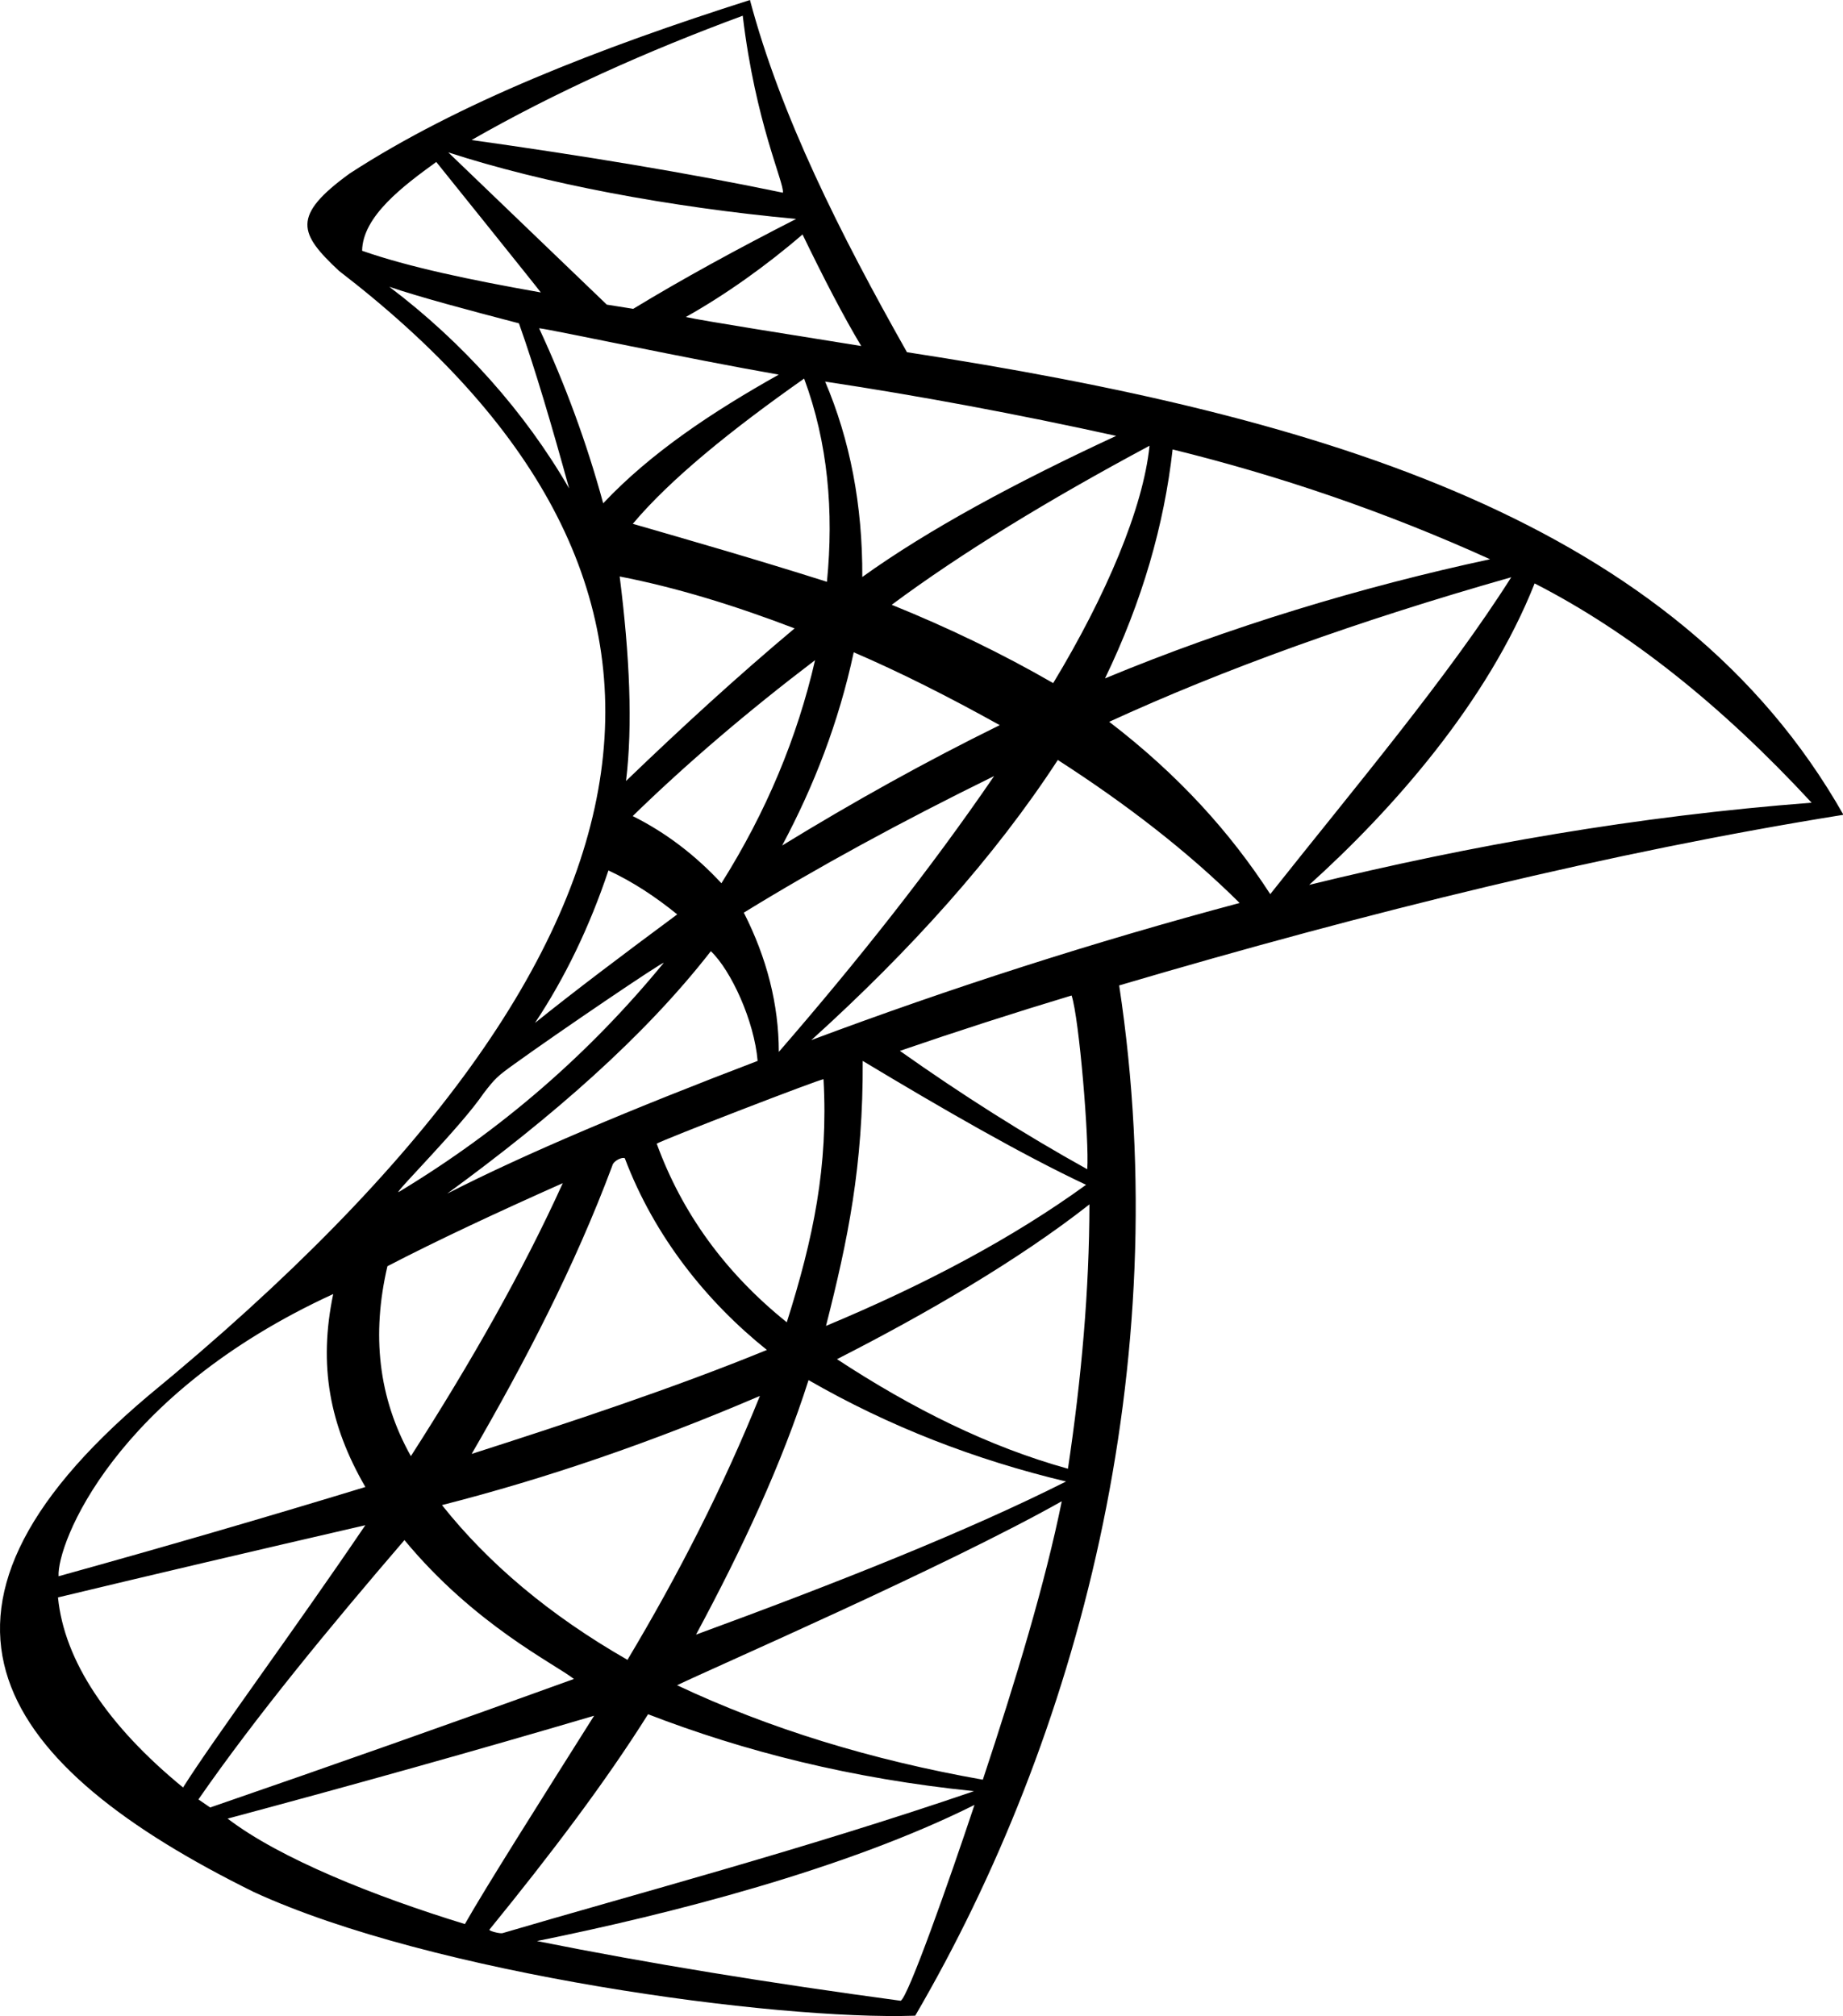 <?xml version="1.0" encoding="utf-8"?>
<!-- Generator: Adobe Illustrator 19.2.1, SVG Export Plug-In . SVG Version: 6.00 Build 0)  -->
<svg version="1.1" xmlns="http://www.w3.org/2000/svg" xmlns:xlink="http://www.w3.org/1999/xlink" x="0px" y="0px" width="468px"
	 height="512px" viewBox="0 0 468 512" style="enable-background:new 0 0 468 512;" xml:space="preserve">
<style type="text/css">
	.st0{fill-rule:evenodd;clip-rule:evenodd;}
</style>
<g id="Layer_1">
	<path class="st0" d="M228.511,266.884c14.421-4.956,28.955-9.642,43.602-14.064
		c1.93,5.733,4.513,37.115,3.976,44.128
		C260.057,288.048,244.203,277.993,228.511,266.884z M219.073,269.431
		c20.339,12.235,40.242,23.712,56.714,31.469
		c-18.643,13.532-40.918,25.351-66.036,35.83
		C215.319,314.816,219.198,296.187,219.073,269.431z M166.766,290.456
		c1.198-0.871,42.047-16.666,42.352-16.361c1.234,22.061-2.554,40.332-9.325,61.72
		C184.115,323.211,173.181,308.05,166.766,290.456z M119.774,369.241
		c13.502-23.295,26.157-47.595,35.701-73.167c0.243-1.279,2.557-2.314,3.187-1.914
		c7.525,19.906,20.813,36.448,36.078,48.678
		C171.406,352.398,144.878,361.193,119.774,369.241z M142.91,300.478
		c-10.084,22.234-23.237,45.437-38.572,69.329
		c-8.312-14.805-10.002-30.943-5.956-48.235
		C110.774,315.131,126,308.007,142.91,300.478z M276.645,305.87
		c-0.03,21.608-2.004,44.077-5.457,67.134
		c-20.021-5.553-39.516-15.257-58.648-27.821
		C235.076,333.695,258.562,320.091,276.645,305.87z M84.613,328.641
		c-3.777,18.098-0.958,33.241,8.167,49.004
		c-25.651,7.829-51.626,15.377-77.903,22.665
		C14.405,392.207,28.868,354.224,84.613,328.641z M176.744,415.138
		c11.726-21.801,21.818-43.413,28.573-64.64
		c20.415,11.76,42.259,20.221,65.391,25.751
		C245.52,388.929,212.654,401.963,176.744,415.138z M192.964,354.518
		c-9.281,23.05-20.662,45.333-33.627,67.025
		c-19.811-11.352-35.358-24.518-47.102-39.302
		C138.91,375.443,165.832,366.152,192.964,354.518z M249.575,451.979
		c-28.347-5.009-54.255-12.974-77.646-23.987
		c9.636-4.654,67.84-29.924,97.691-46.725
		C265.42,401.969,258.087,426.293,249.575,451.979z M92.769,387.35
		c-18.067,26.668-38.661,54.485-46.285,66.611
		c-19.16-15.703-30.174-32.196-31.76-48.273
		C38.816,399.898,65.074,393.736,92.769,387.35z M53.369,459.037l-2.985-2.048
		c14.615-21.065,33.251-43.661,52.319-65.86
		c17.818,21.539,38.108,31.403,43.039,35.272
		C115.123,437.491,84.33,448.367,53.369,459.037z M127.595,490.954
		c-0.741,0.152-3.333-0.523-3.333-0.871
		c15.57-19.113,29.534-37.571,40.304-54.727
		c24.385,9.42,51.526,16.338,82.76,19.538
		C204.255,469.648,160.184,481.337,127.595,490.954z M150.862,435.737
		c-13.451,21.335-27.732,43.903-32.81,52.908
		c-22.963-7.044-46.968-16.63-60.253-26.784
		C89.503,453.368,120.557,444.678,150.862,435.737z M247.451,458.384
		c-6.434,19.347-16.876,48.93-18.747,49.738
		c-33.166-4.472-64.091-9.492-92.352-15.163
		C170.188,486.101,214.751,474.724,247.451,458.384z M188.607,3.99
		c3.227,27.196,10.576,42.467,10.198,44.951
		c-24.423-5.097-51.025-9.438-79.053-13.383
		C140.983,23.415,164.12,13.035,188.607,3.99z M154.087,77.366l6.71,1.068
		c12.53-7.622,26.485-15.231,41.372-22.832
		c-32.25-2.99-64.175-9.029-88.343-16.906L154.087,77.366z M110.786,41.135
		c0,0,26.612,33.093,26.546,33.137c-17.913-3.172-33.594-6.455-45.381-10.588
		C92.1,54.897,102.413,47.201,110.786,41.135z M174.152,80.503
		c9.914-5.529,20.599-13.146,29.636-20.963
		c5.252,10.865,10.474,20.966,14.911,28.335
		C201.276,85.057,178.411,81.479,174.152,80.503z M230.307,89.447
		C213.296,59.315,198.236,29.349,190.44,0
		c-38.52,12.281-74.007,26.124-101.603,44.033
		c-14.969,10.85-12.836,15.313-2.767,24.749
		c99.121,76.248,94.453,168.268-48.387,285.66
		c-66.008,55.714-37.776,94.201,26.753,126.055
		c45.239,20.858,132.41,32.645,167.971,31.416
		c41.135-70.487,66.473-164.84,51.788-261.651
		c63.428-18.718,125.102-33.905,183.916-43.333
		C425.873,132.385,336.222,105.772,230.307,89.447z M98.859,72.834
		c7.708,2.628,19.992,5.908,32.919,9.281c4.171,11.753,8.439,26.306,12.745,41.938
		C133.305,104.647,117.552,86.956,98.859,72.834z M197.746,95.143
		c-16.889,9.483-32.496,19.856-44.575,32.679
		c-4.166-15.328-9.628-30.144-16.252-44.4c0-0.022,0.022-0.022,0.087-0.044l0,0
		l0.022-0C140.416,83.769,174.814,91.144,197.746,95.143z M209.99,147.757
		c-18.485-5.852-35.138-10.632-49.302-14.727
		c9.492-11.3,24.865-23.767,43.507-36.884
		C210.238,112.44,211.752,129.812,209.99,147.757z M209.532,96.908
		c24.305,3.675,48.947,8.298,73.899,13.791
		c-25.551,11.852-47.685,23.783-64.465,35.838
		C219.051,128.232,215.836,111.728,209.532,96.908z M267.44,173.486
		c-13.051-7.536-26.746-14.126-41.002-19.891
		c17.677-13.135,39.754-26.619,65.467-40.392
		C290.296,129.027,280.867,151.288,267.44,173.486z M297.766,114.141
		c26.999,6.649,53.876,15.767,80.609,27.886
		c-32.465,6.98-66.074,17.09-97.776,30.261
		C290.079,152.661,295.616,133.277,297.766,114.141z M158.967,198.344
		c1.725-14.124,0.936-31.791-1.612-51.938c14.396,2.796,29.201,7.359,44.422,13.181
		C187.554,171.507,173.278,184.563,158.967,198.344z M322.559,227.08
		c-10.049-15.53-23.234-30.237-40.893-43.768
		c28.89-13.265,62.777-25.53,102.09-36.71
		C367.729,171.911,344.099,199.901,322.559,227.08z M389.693,148.171
		c24.072,12.3,47.509,31.012,70.337,55.685
		c-44.541,3.437-86.311,10.768-127.58,20.871
		C353.559,205.71,377.742,178.371,389.693,148.171z M198.617,214.727
		c8.068-15.105,14.369-31.31,18.174-49.068
		c11.772,5.058,24.186,11.331,37.076,18.502
		C235.041,193.418,216.651,203.668,198.617,214.727z M206.972,167.658
		c-4.511,19.654-12.394,38.549-23.78,56.655
		c-6.597-7.11-14.077-12.842-22.527-17.059
		C174.299,193.967,189.739,180.768,206.972,167.658z M268.616,193.007
		c17.437,11.23,33.01,23.257,46.165,36.318
		c-36.705,9.793-73.406,21.584-108.751,34.82
		C231.123,241.459,252.612,217.591,268.616,193.007z M188.881,231.78
		c18.64-11.464,39.829-23.035,63.559-34.689
		c-16.179,23.651-34.653,46.966-54.672,70.053
		C197.749,255.013,194.695,243.235,188.881,231.78z M135.851,259.79
		c7.609-11.464,13.835-24.331,18.65-38.723
		c6.135,2.828,12.013,6.726,17.469,11.157
		C158.062,242.524,145.428,252.066,135.851,259.79z M180.513,241.568
		c5.178,4.952,11.023,17.736,11.873,27.865
		c-31.631,12.07-58.79,23.442-78.822,33.703
		C140.113,283.722,163.464,263.47,180.513,241.568z M122.802,277.668
		c2.898-3.769,3.464-4.314,7.734-7.386c11.481-8.279,37.701-26.056,38.006-25.751
		c-18.811,22.944-41.162,42.452-67.352,58.234
		C100.298,302.771,116.843,286.393,122.802,277.668z"/>
</g>
<g id="Layer_2">
</g>
</svg>

